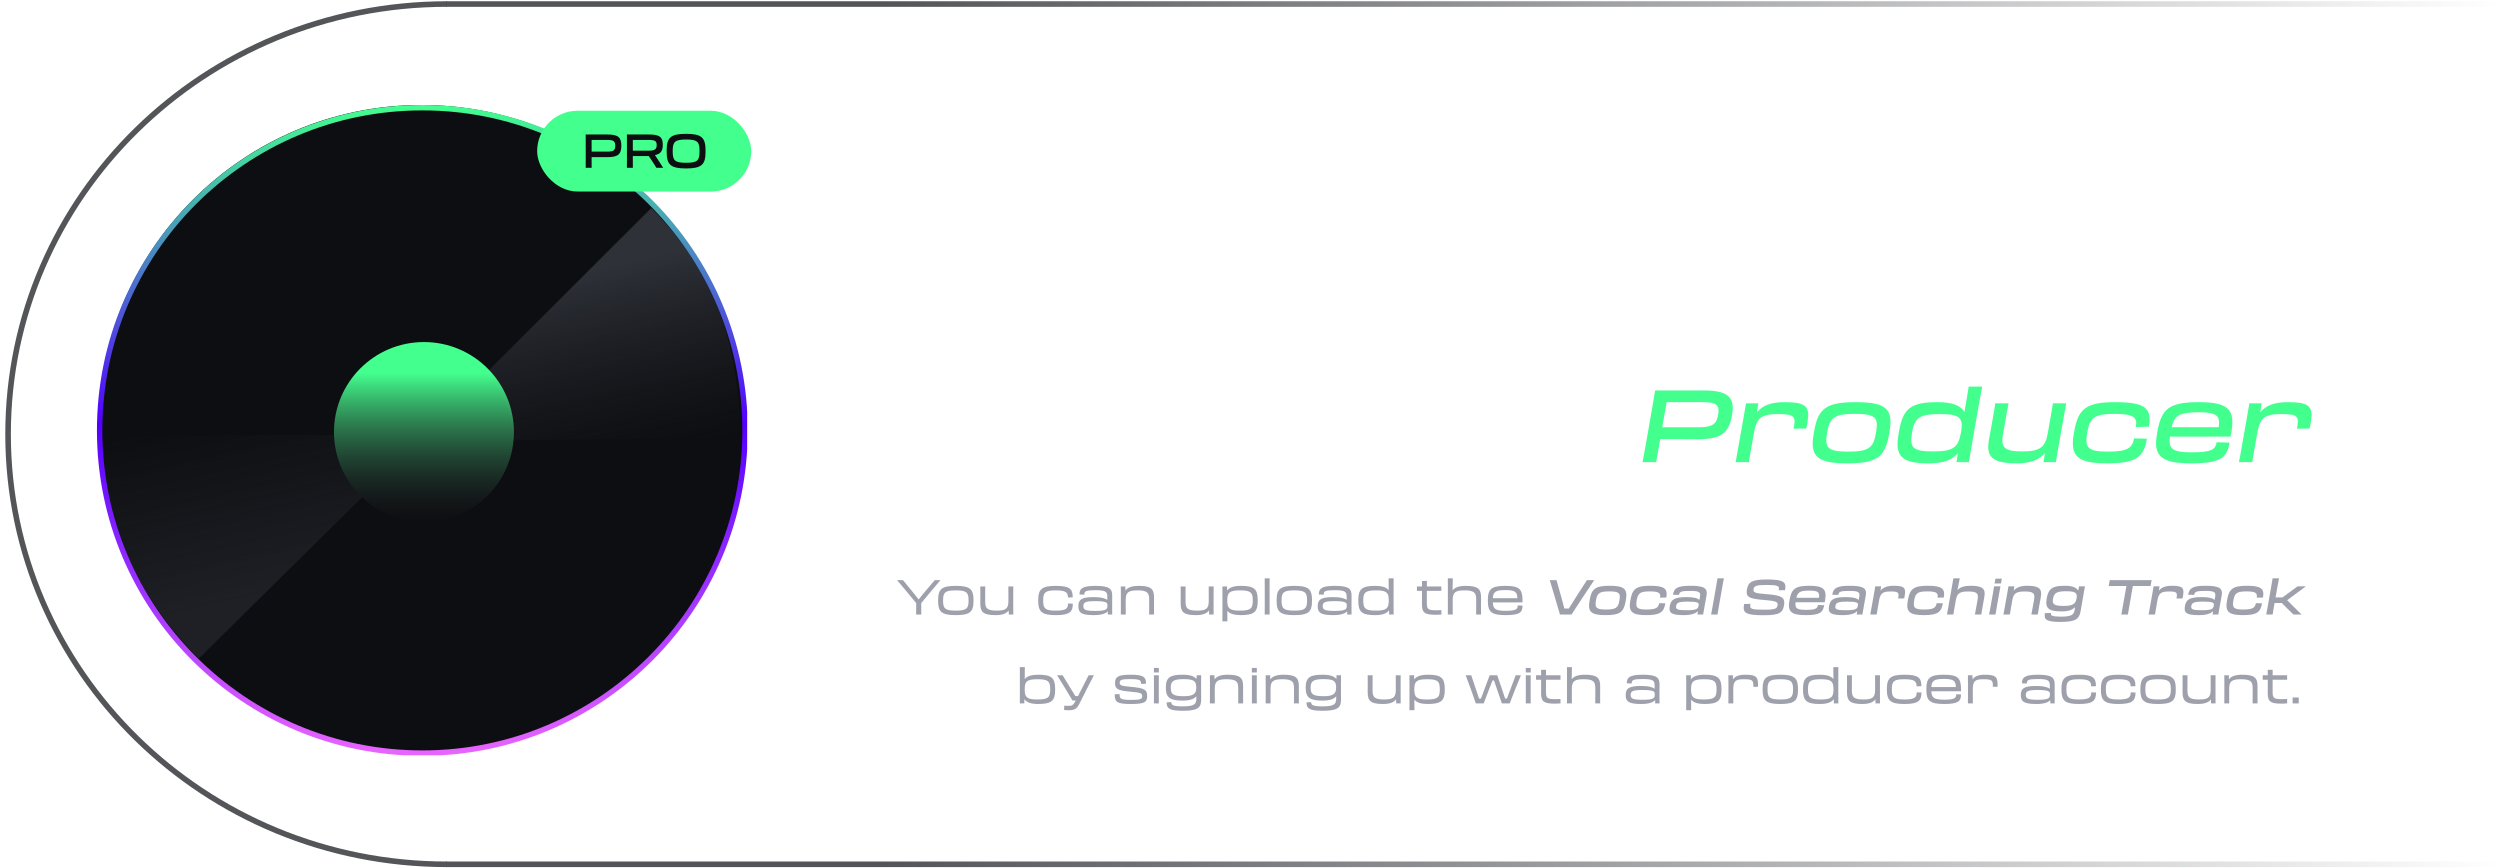 <svg width="619" height="215" viewBox="0 0 619 215" fill="none" xmlns="http://www.w3.org/2000/svg">
<g clip-path="url(#clip0_206_22190)">
<path d="M410.766 110.423L411.066 108.723C413.891 108.748 418.241 108.748 420.441 108.748C426.566 108.748 428.116 106.948 428.866 102.698C429.591 98.448 427.966 96.673 421.841 96.673H409.816C409.641 97.723 409.441 98.823 409.191 100.373L407.441 110.398C407.116 112.173 406.916 113.248 406.691 114.423H410.066C410.266 113.223 410.441 112.198 410.766 110.423ZM421.666 99.573C425.116 99.573 425.816 100.398 425.416 102.698C425.016 104.998 424.016 105.798 420.566 105.798H411.566L412.666 99.573H421.666Z" fill="#43FF8E"/>
<path d="M430.459 110.423C430.134 112.298 429.959 113.323 429.734 114.423H433.034C433.184 113.323 433.359 112.348 433.709 110.423L434.234 107.373C434.934 103.398 436.109 102.523 440.209 102.523C444.234 102.523 444.634 103.098 444.184 105.673L444.084 106.148L447.234 106.098C447.334 105.523 447.409 105.123 447.509 104.673C448.209 100.648 447.234 99.573 441.809 99.573C438.509 99.573 436.384 100.398 435.009 102.098L435.359 99.873H432.309C432.159 100.848 431.984 101.798 431.684 103.523L430.459 110.423Z" fill="#43FF8E"/>
<path d="M457.429 114.723C464.879 114.723 466.754 113.073 467.729 107.523L467.854 106.773C468.829 101.223 466.904 99.573 459.479 99.573C452.029 99.573 450.154 101.223 449.179 106.773L449.054 107.523C448.079 113.073 450.004 114.723 457.429 114.723ZM457.604 111.823C452.504 111.823 451.754 110.873 452.379 107.248L452.404 107.048C453.054 103.398 454.154 102.473 459.279 102.473C464.379 102.473 465.179 103.398 464.504 107.048L464.479 107.248C463.854 110.873 462.729 111.823 457.604 111.823Z" fill="#43FF8E"/>
<path d="M477.574 114.723C481.174 114.723 483.374 113.873 484.774 112.223L484.424 114.423H487.499C487.699 113.198 487.849 112.348 488.174 110.423L490.024 99.873C490.349 98.073 490.574 96.773 490.799 95.723H487.449C487.299 96.773 486.849 99.448 486.399 101.998C485.449 100.398 483.374 99.573 479.774 99.573C473.049 99.573 471.174 101.173 470.199 106.773L470.074 107.523C469.099 113.073 470.949 114.723 477.574 114.723ZM478.674 111.773C473.599 111.773 472.774 110.848 473.399 107.248L473.424 107.048C474.074 103.423 475.249 102.523 480.424 102.523C485.324 102.523 486.174 103.523 485.549 107.048L485.499 107.248C484.874 110.748 483.674 111.773 478.674 111.773Z" fill="#43FF8E"/>
<path d="M493.1 105.373C492.8 107.023 492.675 107.698 492.475 108.823C491.725 112.998 493.075 114.723 499.4 114.723C502.75 114.723 504.925 113.848 506.325 112.173L505.975 114.423H509.025C509.175 113.423 509.35 112.498 509.65 110.773L510.875 103.873C511.2 101.973 511.375 100.973 511.6 99.873H508.3C508.15 100.973 507.975 101.948 507.625 103.873L507.05 107.173C506.425 110.723 505.175 111.773 500.725 111.773C496.05 111.773 495.4 110.673 495.95 107.498L496.6 103.823C496.95 101.798 497.075 101.048 497.325 99.873H494.025C493.85 101.098 493.675 102.148 493.375 103.823L493.1 105.373Z" fill="#43FF8E"/>
<path d="M521.783 114.723C529.133 114.723 530.783 113.073 531.583 108.623L528.383 108.548C527.983 110.873 526.858 111.823 521.933 111.823C516.908 111.823 516.158 110.873 516.783 107.248L516.808 107.048C517.458 103.398 518.558 102.473 523.583 102.473C528.508 102.473 529.233 103.448 528.833 105.748V105.723L532.058 105.648C532.883 101.073 531.108 99.573 523.758 99.573C516.508 99.573 514.558 101.223 513.583 106.773L513.458 107.523C512.483 113.073 514.558 114.723 521.783 114.723Z" fill="#43FF8E"/>
<path d="M542.514 114.723C550.014 114.723 551.389 113.273 552.039 109.598L548.839 109.498C548.539 111.198 547.789 111.998 542.664 111.998C537.839 111.998 536.889 111.148 537.264 108.098H552.289C552.364 107.723 552.464 107.273 552.539 106.773C553.389 101.398 551.689 99.573 544.414 99.573C537.114 99.573 535.164 101.223 534.189 106.773L534.064 107.523C533.114 112.898 535.089 114.723 542.514 114.723ZM544.264 102.073C548.989 102.073 549.739 102.948 549.339 105.773H537.689C538.389 102.848 539.664 102.073 544.264 102.073Z" fill="#43FF8E"/>
<path d="M555.092 110.423C554.767 112.298 554.592 113.323 554.367 114.423H557.667C557.817 113.323 557.992 112.348 558.342 110.423L558.867 107.373C559.567 103.398 560.742 102.523 564.842 102.523C568.867 102.523 569.267 103.098 568.817 105.673L568.717 106.148L571.867 106.098C571.967 105.523 572.042 105.123 572.142 104.673C572.842 100.648 571.867 99.573 566.442 99.573C563.142 99.573 561.017 100.398 559.642 102.098L559.992 99.873H556.942C556.792 100.848 556.617 101.798 556.317 103.523L555.092 110.423Z" fill="#43FF8E"/>
<path d="M110.681 1C50.658 1 2 48.682 2 107.5C2 166.318 50.658 214 110.681 214" stroke="#535559" stroke-width="1.383"/>
<path d="M110.453 214L619 214L619 1L110.453 1" stroke="url(#paint0_linear_206_22190)" stroke-width="1.383"/>
<g clip-path="url(#clip1_206_22190)">
<ellipse cx="104.338" cy="106.204" rx="80.071" ry="80.21" fill="#0D0E11"/>
<path d="M49.212 163.064C28.725 142.577 25.565 120.271 25.004 107.923L82.744 107.642L82.806 108.642C83.128 113.792 85.282 118.657 88.879 122.357L89.624 123.123L49.212 163.064Z" fill="url(#paint1_linear_206_22190)"/>
<path d="M161.25 51.503C182.462 72.715 182.8 95.573 183.381 108.358L126.991 109.017L126.926 107.468C126.717 102.481 124.849 97.707 121.618 93.902L120.325 92.379L161.25 51.503Z" fill="url(#paint2_linear_206_22190)"/>
<circle cx="104.569" cy="106.568" r="79.901" stroke="url(#paint3_linear_206_22190)" stroke-width="1.334"/>
<circle cx="104.969" cy="106.969" r="22.276" fill="url(#paint4_linear_206_22190)"/>
</g>
<rect x="133" y="27.423" width="53" height="20" rx="10" fill="#43FF8E"/>
<path d="M146.484 39.687V38.898C147.691 38.909 149.491 38.909 150.446 38.909C153.135 38.909 153.838 38.073 153.838 36.098V36.052C153.838 34.078 153.135 33.299 150.446 33.299H145.013C145.024 33.787 145.024 34.298 145.024 35.018V39.676C145.024 40.5 145.024 41 145.013 41.545H146.495C146.484 40.988 146.484 40.512 146.484 39.687ZM150.435 34.647C151.95 34.647 152.334 35.007 152.334 36.075V36.098C152.334 37.167 151.95 37.539 150.435 37.539H146.484V34.647H150.435Z" fill="#0D0E11"/>
<path d="M155.228 39.676C155.228 40.547 155.228 40.988 155.217 41.545H156.699C156.688 40.953 156.688 40.64 156.688 39.664V38.642H160.628L161.528 39.978C161.879 40.5 162.208 41.035 162.516 41.545H164.206C163.756 40.86 163.339 40.221 162.966 39.618C162.691 39.188 162.417 38.793 162.165 38.41C163.635 38.108 164.107 37.306 164.107 35.866V35.82C164.107 33.938 163.339 33.299 160.705 33.299H155.217C155.228 33.81 155.228 34.182 155.228 34.786V39.676ZM160.672 34.647C162.208 34.647 162.593 34.96 162.593 35.889V35.913C162.593 36.877 162.208 37.306 160.672 37.306H156.688V34.647H160.672Z" fill="#0D0E11"/>
<path d="M169.875 41.708C173.738 41.708 174.693 40.756 174.693 37.608V37.237C174.693 34.089 173.738 33.137 169.875 33.137C166.012 33.137 165.068 34.089 165.068 37.237V37.608C165.068 40.756 166.012 41.708 169.875 41.708ZM169.875 40.303C167.054 40.303 166.56 39.734 166.56 37.48V37.364C166.56 35.169 167.054 34.542 169.875 34.542C172.707 34.542 173.201 35.111 173.201 37.364V37.48C173.201 39.734 172.707 40.303 169.875 40.303Z" fill="#0D0E11"/>
<path d="M226.848 150.448C226.848 151.06 226.848 151.623 226.836 152.163H228.108C228.096 151.611 228.096 151.06 228.096 150.448V149.332C229.428 147.712 231.468 145.263 232.86 143.643H231.444L229.344 146.115C228.66 146.907 228.048 147.675 227.46 148.419C226.908 147.7 226.272 146.919 225.612 146.115L223.584 143.643H222.108C223.5 145.263 225.516 147.712 226.848 149.332V150.448Z" fill="#9EA1AB"/>
<path d="M236.66 152.307C240.128 152.307 241.04 151.516 241.04 148.864V148.504C241.04 145.852 240.128 145.06 236.66 145.06C233.192 145.06 232.28 145.852 232.28 148.504V148.864C232.28 151.516 233.192 152.307 236.66 152.307ZM236.66 151.191C234.02 151.191 233.504 150.688 233.504 148.744V148.624C233.504 146.68 234.02 146.176 236.66 146.176C239.3 146.176 239.816 146.68 239.816 148.624V148.744C239.816 150.688 239.3 151.191 236.66 151.191Z" fill="#9EA1AB"/>
<path d="M242.732 147.844C242.732 148.564 242.72 148.852 242.72 149.344C242.72 151.456 243.332 152.307 246.488 152.307C248.168 152.307 249.188 151.924 249.752 151.143L249.776 152.163H250.892C250.88 151.695 250.88 151.264 250.88 150.376V147.124C250.88 146.176 250.88 145.707 250.892 145.203H249.668C249.68 145.707 249.68 146.151 249.68 147.124V148.804C249.68 150.628 249.116 151.191 246.812 151.191C244.388 151.191 243.932 150.58 243.932 148.984V147.112C243.932 146.092 243.932 145.743 243.944 145.203H242.72C242.732 145.767 242.732 146.248 242.732 147.112V147.844Z" fill="#9EA1AB"/>
<path d="M261.398 152.307C264.818 152.307 265.634 151.528 265.634 149.464L264.446 149.428C264.446 150.676 263.942 151.191 261.398 151.191C258.806 151.191 258.29 150.688 258.29 148.744V148.624C258.29 146.68 258.806 146.176 261.398 146.176C263.942 146.176 264.422 146.716 264.422 147.94L265.61 147.904C265.61 145.78 264.83 145.06 261.398 145.06C258.026 145.06 257.066 145.852 257.066 148.504V148.864C257.066 151.516 258.038 152.307 261.398 152.307Z" fill="#9EA1AB"/>
<path d="M270.847 152.307C272.707 152.307 273.763 151.936 274.291 151.347L274.303 152.163H275.383C275.371 151.215 275.371 150.604 275.371 149.884C275.371 148.876 275.383 148.42 275.383 147.471C275.383 145.828 274.771 145.06 271.219 145.06C267.991 145.06 267.259 145.743 267.283 147.195L268.495 147.232C268.483 146.404 268.771 146.128 271.219 146.128C273.751 146.128 274.171 146.5 274.171 147.7V148.551C273.607 148.108 272.575 147.844 270.847 147.844C267.691 147.844 267.007 148.503 267.007 150.1C267.007 151.66 267.655 152.307 270.847 152.307ZM271.195 151.264C268.747 151.264 268.243 150.964 268.243 150.1C268.243 149.212 268.567 148.839 271.195 148.839C273.775 148.839 274.195 149.2 274.195 149.74V150.112C274.195 150.892 273.775 151.264 271.195 151.264Z" fill="#9EA1AB"/>
<path d="M277.526 150.244C277.526 151.192 277.526 151.66 277.514 152.163H278.738C278.726 151.66 278.726 151.215 278.726 150.244V148.563C278.726 146.739 279.29 146.176 281.642 146.176C284.078 146.176 284.534 146.787 284.534 148.383V150.256C284.534 151.276 284.534 151.623 284.522 152.163H285.746C285.734 151.599 285.734 151.12 285.734 150.256V149.523C285.734 148.804 285.746 148.516 285.746 148.023C285.746 145.911 285.134 145.06 281.966 145.06C280.262 145.06 279.218 145.444 278.654 146.223L278.63 145.203H277.514C277.526 145.671 277.526 146.104 277.526 146.992V150.244Z" fill="#9EA1AB"/>
<path d="M292.338 147.844C292.338 148.564 292.326 148.852 292.326 149.344C292.326 151.456 292.938 152.307 296.094 152.307C297.774 152.307 298.794 151.924 299.358 151.143L299.382 152.163H300.498C300.486 151.695 300.486 151.264 300.486 150.376V147.124C300.486 146.176 300.486 145.707 300.498 145.203H299.274C299.286 145.707 299.286 146.151 299.286 147.124V148.804C299.286 150.628 298.722 151.191 296.418 151.191C293.994 151.191 293.538 150.58 293.538 148.984V147.112C293.538 146.092 293.538 145.743 293.55 145.203H292.326C292.338 145.767 292.338 146.248 292.338 147.112V147.844Z" fill="#9EA1AB"/>
<path d="M302.674 152.163C302.674 152.884 302.674 153.484 302.662 153.844H303.898C303.886 153.352 303.886 152.488 303.886 151.228C304.486 151.96 305.518 152.307 307.198 152.307C310.486 152.307 311.41 151.516 311.41 148.864V148.504C311.41 145.852 310.486 145.06 307.27 145.06C305.494 145.06 304.414 145.444 303.826 146.223V145.203H302.662C302.674 145.707 302.674 146.14 302.674 146.692V152.163ZM303.874 148.732V148.636C303.874 146.74 304.414 146.176 307.03 146.176C309.658 146.176 310.186 146.68 310.186 148.624V148.744C310.186 150.688 309.658 151.191 306.97 151.191C304.414 151.191 303.874 150.64 303.874 148.732Z" fill="#9EA1AB"/>
<path d="M313.151 150.28C313.151 151.084 313.151 151.635 313.139 152.163H314.363C314.351 151.635 314.351 151.084 314.351 150.292V145.215C314.351 144.351 314.351 143.703 314.363 143.188H313.139C313.151 143.703 313.151 144.351 313.151 145.203V150.28Z" fill="#9EA1AB"/>
<path d="M320.473 152.307C323.941 152.307 324.853 151.516 324.853 148.864V148.504C324.853 145.852 323.941 145.06 320.473 145.06C317.005 145.06 316.093 145.852 316.093 148.504V148.864C316.093 151.516 317.005 152.307 320.473 152.307ZM320.473 151.191C317.833 151.191 317.317 150.688 317.317 148.744V148.624C317.317 146.68 317.833 146.176 320.473 146.176C323.113 146.176 323.629 146.68 323.629 148.624V148.744C323.629 150.688 323.113 151.191 320.473 151.191Z" fill="#9EA1AB"/>
<path d="M330.109 152.307C331.969 152.307 333.025 151.936 333.553 151.347L333.565 152.163H334.645C334.633 151.215 334.633 150.604 334.633 149.884C334.633 148.876 334.645 148.42 334.645 147.471C334.645 145.828 334.033 145.06 330.481 145.06C327.253 145.06 326.521 145.743 326.545 147.195L327.757 147.232C327.745 146.404 328.033 146.128 330.481 146.128C333.013 146.128 333.433 146.5 333.433 147.7V148.551C332.869 148.108 331.837 147.844 330.109 147.844C326.953 147.844 326.269 148.503 326.269 150.1C326.269 151.66 326.917 152.307 330.109 152.307ZM330.457 151.264C328.009 151.264 327.505 150.964 327.505 150.1C327.505 149.212 327.829 148.839 330.457 148.839C333.037 148.839 333.457 149.2 333.457 149.74V150.112C333.457 150.892 333.037 151.264 330.457 151.264Z" fill="#9EA1AB"/>
<path d="M340.459 152.307C342.271 152.307 343.351 151.912 343.927 151.108L343.951 152.163H345.067C345.055 151.575 345.055 151.168 345.055 150.244V145.203C345.055 144.315 345.055 143.703 345.067 143.188H343.819C343.831 143.68 343.843 144.928 343.843 146.14C343.243 145.408 342.211 145.06 340.531 145.06C337.243 145.06 336.319 145.852 336.319 148.504V148.864C336.319 151.516 337.243 152.307 340.459 152.307ZM340.699 151.191C338.071 151.191 337.543 150.688 337.543 148.744V148.624C337.543 146.68 338.071 146.176 340.759 146.176C343.315 146.176 343.855 146.728 343.855 148.636V148.732C343.855 150.628 343.315 151.191 340.699 151.191Z" fill="#9EA1AB"/>
<path d="M352.089 147.844C352.089 148.432 352.077 149.115 352.077 149.643C352.077 151.708 352.713 152.223 355.545 152.223C356.073 152.223 356.517 152.2 356.889 152.163L356.877 151.072C356.421 151.096 356.145 151.108 355.605 151.108C353.769 151.108 353.289 150.928 353.289 149.476V146.296H356.877V145.203H353.289C353.289 144.603 353.289 144.124 353.301 143.836L352.077 143.859C352.089 144.411 352.089 144.807 352.089 145.203C351.705 145.203 351.321 145.215 350.829 145.203V146.296H352.089V147.844Z" fill="#9EA1AB"/>
<path d="M358.491 150.268C358.491 151.144 358.491 151.575 358.479 152.163H359.703C359.691 151.563 359.691 151.048 359.691 150.244V148.563C359.691 146.739 360.255 146.176 362.607 146.176C365.043 146.176 365.499 146.787 365.499 148.383V150.268C365.499 151.12 365.499 151.551 365.487 152.163H366.711C366.699 151.479 366.699 150.916 366.699 150.292V149.523C366.699 148.804 366.711 148.516 366.711 148.023C366.711 145.911 366.099 145.06 362.931 145.06C361.263 145.06 360.231 145.431 359.655 146.176C359.679 145.36 359.715 143.392 359.715 143.188H358.479C358.491 143.703 358.491 144.339 358.491 145.203V150.268Z" fill="#9EA1AB"/>
<path d="M372.81 152.307C376.314 152.307 376.974 151.611 376.974 149.944L375.786 149.896C375.786 150.796 375.462 151.24 372.822 151.24C370.266 151.24 369.69 150.772 369.63 149.152H376.974C376.974 148.948 376.986 148.696 376.974 148.504C376.938 145.852 376.146 145.06 372.726 145.06C369.306 145.06 368.394 145.852 368.394 148.504V148.864C368.394 151.516 369.306 152.307 372.81 152.307ZM372.726 146.104C375.186 146.104 375.654 146.583 375.702 148.119H369.63C369.714 146.535 370.314 146.104 372.726 146.104Z" fill="#9EA1AB"/>
<path d="M389.099 152.163C390.239 150.411 393.611 145.276 394.727 143.643H392.927L390.299 147.711C389.651 148.743 388.979 149.8 388.439 150.676H387.335C387.107 149.788 386.819 148.72 386.531 147.676L385.391 143.643H383.711C384.227 145.276 385.739 150.411 386.243 152.163H389.099Z" fill="#9EA1AB"/>
<path d="M397.574 152.307C401.15 152.307 402.05 151.516 402.518 148.852L402.578 148.492C403.046 145.828 402.122 145.036 398.558 145.036C394.982 145.036 394.082 145.828 393.614 148.492L393.554 148.852C393.086 151.516 394.01 152.307 397.574 152.307ZM397.658 150.916C395.21 150.916 394.85 150.46 395.15 148.72L395.162 148.624C395.474 146.872 396.002 146.428 398.462 146.428C400.91 146.428 401.294 146.872 400.97 148.624L400.958 148.72C400.658 150.46 400.118 150.916 397.658 150.916Z" fill="#9EA1AB"/>
<path d="M407.64 152.307C411.168 152.307 411.96 151.516 412.344 149.379L410.808 149.344C410.616 150.46 410.076 150.916 407.712 150.916C405.3 150.916 404.94 150.46 405.24 148.72L405.252 148.624C405.564 146.872 406.092 146.428 408.504 146.428C410.868 146.428 411.216 146.896 411.024 148V147.987L412.572 147.952C412.968 145.756 412.116 145.036 408.588 145.036C405.108 145.036 404.172 145.828 403.704 148.492L403.644 148.852C403.176 151.516 404.172 152.307 407.64 152.307Z" fill="#9EA1AB"/>
<path d="M416.835 152.307C418.755 152.307 419.823 151.935 420.411 151.299L420.279 152.163H421.695C421.851 151.215 421.959 150.604 422.091 149.884C422.283 148.78 422.367 148.372 422.535 147.424C422.823 145.792 422.163 145.036 418.551 145.036C415.251 145.036 414.483 145.672 414.231 147.256L415.731 147.292C415.851 146.548 416.139 146.307 418.443 146.307C420.807 146.307 421.107 146.644 420.915 147.747L420.771 148.563C420.327 148.095 419.367 147.844 417.579 147.844C414.471 147.844 413.715 148.503 413.427 150.1C413.163 151.672 413.703 152.307 416.835 152.307ZM417.579 151.096C415.263 151.096 414.879 150.832 415.011 150.063C415.143 149.283 415.491 148.959 417.975 148.959C420.363 148.959 420.687 149.271 420.591 149.775L420.543 150.076C420.423 150.772 419.979 151.096 417.579 151.096Z" fill="#9EA1AB"/>
<path d="M424.04 150.148C423.884 151.024 423.788 151.611 423.668 152.163H425.252C425.336 151.611 425.444 151.024 425.588 150.16L426.464 145.192C426.62 144.34 426.728 143.691 426.836 143.188H425.252C425.168 143.703 425.06 144.34 424.916 145.18L424.04 150.148Z" fill="#9EA1AB"/>
<path d="M436.733 152.331C440.753 152.331 441.401 151.66 441.737 149.812C442.001 148.155 441.437 147.388 437.465 147.112C434.309 146.908 434.057 146.644 434.189 145.864C434.309 145.132 434.753 144.832 437.357 144.832C440.189 144.832 440.597 145.095 440.441 145.911L440.405 146.151L441.977 146.115L442.001 145.948C442.325 144.172 441.665 143.475 437.501 143.475C433.589 143.475 432.857 144.207 432.545 145.971C432.245 147.688 432.785 148.264 436.805 148.551C439.925 148.792 440.249 149.08 440.117 149.86V149.872C439.973 150.688 439.613 150.964 436.841 150.964C433.685 150.964 433.205 150.76 433.373 149.787L433.421 149.511L431.849 149.548L431.813 149.74C431.441 151.816 432.317 152.331 436.733 152.331Z" fill="#9EA1AB"/>
<path d="M447.099 152.307C450.699 152.307 451.359 151.611 451.671 149.848L450.135 149.799C449.991 150.615 449.631 151 447.171 151C444.855 151 444.399 150.592 444.579 149.128H451.791C451.827 148.948 451.875 148.732 451.911 148.492C452.319 145.912 451.503 145.036 448.011 145.036C444.507 145.036 443.571 145.828 443.103 148.492L443.043 148.852C442.587 151.432 443.535 152.307 447.099 152.307ZM447.939 146.235C450.207 146.235 450.567 146.655 450.375 148.011H444.783C445.119 146.607 445.731 146.235 447.939 146.235Z" fill="#9EA1AB"/>
<path d="M456.269 152.307C458.189 152.307 459.257 151.935 459.845 151.299L459.713 152.163H461.129C461.285 151.215 461.393 150.604 461.525 149.884C461.717 148.78 461.801 148.372 461.969 147.424C462.257 145.792 461.597 145.036 457.985 145.036C454.685 145.036 453.917 145.672 453.665 147.256L455.165 147.292C455.285 146.548 455.573 146.307 457.877 146.307C460.241 146.307 460.541 146.644 460.349 147.747L460.205 148.563C459.761 148.095 458.801 147.844 457.013 147.844C453.905 147.844 453.149 148.503 452.861 150.1C452.597 151.672 453.137 152.307 456.269 152.307ZM457.013 151.096C454.697 151.096 454.313 150.832 454.445 150.063C454.577 149.283 454.925 148.959 457.409 148.959C459.797 148.959 460.121 149.271 460.025 149.775L459.977 150.076C459.857 150.772 459.413 151.096 457.013 151.096Z" fill="#9EA1AB"/>
<path d="M463.426 150.244C463.27 151.144 463.186 151.635 463.078 152.163H464.662C464.734 151.635 464.818 151.168 464.986 150.244L465.238 148.78C465.574 146.872 466.138 146.452 468.106 146.452C470.038 146.452 470.23 146.727 470.014 147.963L469.966 148.192L471.478 148.168C471.526 147.891 471.562 147.7 471.61 147.484C471.946 145.552 471.478 145.036 468.874 145.036C467.29 145.036 466.27 145.431 465.61 146.247L465.778 145.18H464.314C464.242 145.647 464.158 146.104 464.014 146.931L463.426 150.244Z" fill="#9EA1AB"/>
<path d="M476.347 152.307C479.875 152.307 480.667 151.516 481.051 149.379L479.515 149.344C479.323 150.46 478.783 150.916 476.419 150.916C474.007 150.916 473.647 150.46 473.947 148.72L473.959 148.624C474.271 146.872 474.799 146.428 477.211 146.428C479.575 146.428 479.923 146.896 479.731 148V147.987L481.279 147.952C481.675 145.756 480.823 145.036 477.295 145.036C473.815 145.036 472.879 145.828 472.411 148.492L472.351 148.852C471.883 151.516 472.879 152.307 476.347 152.307Z" fill="#9EA1AB"/>
<path d="M482.434 150.148C482.278 151.072 482.194 151.563 482.074 152.163H483.646C483.754 151.516 483.838 151 483.994 150.124L484.258 148.659C484.558 146.943 485.146 146.452 487.33 146.452C489.598 146.452 489.91 146.98 489.646 148.492L489.334 150.268C489.178 151.12 489.106 151.54 488.986 152.163H490.558C490.666 151.479 490.762 150.916 490.882 150.292L491.014 149.523C491.158 148.72 491.23 148.395 491.314 147.867C491.674 145.863 491.026 145.036 487.966 145.036C486.31 145.036 485.302 145.396 484.666 146.104C484.846 145.24 485.206 143.392 485.242 143.188H483.658C483.574 143.703 483.466 144.327 483.31 145.18L482.434 150.148Z" fill="#9EA1AB"/>
<path d="M494.076 143.271L493.86 144.471H495.444L495.648 143.271H494.076ZM492.876 150.148C492.72 151.024 492.624 151.611 492.504 152.163H494.088C494.172 151.611 494.28 151.024 494.424 150.16L494.952 147.171C495.096 146.319 495.216 145.684 495.312 145.18H493.74C493.668 145.684 493.548 146.331 493.404 147.171L492.876 150.148Z" fill="#9EA1AB"/>
<path d="M496.402 150.244C496.246 151.144 496.162 151.635 496.054 152.163H497.638C497.71 151.635 497.794 151.168 497.962 150.244L498.238 148.659C498.55 146.943 499.138 146.452 501.322 146.452C503.59 146.452 503.89 146.98 503.638 148.492L503.314 150.268C503.146 151.24 503.086 151.599 502.966 152.163H504.55C504.634 151.575 504.718 151.072 504.874 150.268L505.006 149.523C505.138 148.72 505.21 148.395 505.306 147.867C505.654 145.863 505.006 145.036 501.958 145.036C500.302 145.036 499.258 145.444 498.586 146.247L498.754 145.18H497.29C497.218 145.647 497.134 146.104 496.99 146.931L496.402 150.244Z" fill="#9EA1AB"/>
<path d="M510.456 151.384C512.124 151.384 513.156 151 513.804 150.304L513.672 151.072C513.456 152.188 512.952 152.68 510.264 152.68C508.008 152.68 507.696 152.391 507.804 151.767L506.316 151.816C506.016 153.484 506.784 153.987 510.192 153.987C513.912 153.987 514.812 153.292 515.16 151.312C515.328 150.376 515.448 149.679 515.64 148.563L515.952 146.763C516.06 146.139 516.144 145.647 516.24 145.18H514.776L514.572 146.247C514.128 145.467 513.12 145.036 511.308 145.036C508.284 145.036 507.228 145.623 506.76 148.155L506.748 148.252C506.304 150.76 507.468 151.384 510.456 151.384ZM510.948 150.028C508.524 150.028 508.092 149.584 508.32 148.252L508.344 148.168C508.584 146.847 509.256 146.391 511.572 146.391C513.972 146.391 514.392 146.847 514.152 148.155V148.18C513.912 149.512 513.288 150.028 510.948 150.028Z" fill="#9EA1AB"/>
<path d="M525.588 150.232C525.432 151.132 525.36 151.575 525.24 152.163H526.872C526.968 151.54 527.016 151.227 527.196 150.22L528.096 145.095H530.28C530.76 145.095 531.576 145.095 532.476 145.108L532.74 143.643H522.372L522.12 145.108C523.02 145.095 524.064 145.095 525.204 145.095H526.5L525.588 150.232Z" fill="#9EA1AB"/>
<path d="M532.344 150.244C532.188 151.144 532.104 151.635 531.996 152.163H533.58C533.652 151.635 533.736 151.168 533.904 150.244L534.156 148.78C534.492 146.872 535.056 146.452 537.024 146.452C538.956 146.452 539.148 146.727 538.932 147.963L538.884 148.192L540.396 148.168C540.444 147.891 540.48 147.7 540.528 147.484C540.864 145.552 540.396 145.036 537.792 145.036C536.208 145.036 535.188 145.431 534.528 146.247L534.696 145.18H533.232C533.16 145.647 533.076 146.104 532.932 146.931L532.344 150.244Z" fill="#9EA1AB"/>
<path d="M544.394 152.307C546.314 152.307 547.382 151.935 547.97 151.299L547.838 152.163H549.254C549.41 151.215 549.518 150.604 549.65 149.884C549.842 148.78 549.926 148.372 550.094 147.424C550.382 145.792 549.722 145.036 546.11 145.036C542.81 145.036 542.042 145.672 541.79 147.256L543.29 147.292C543.41 146.548 543.698 146.307 546.002 146.307C548.366 146.307 548.666 146.644 548.474 147.747L548.33 148.563C547.886 148.095 546.926 147.844 545.138 147.844C542.03 147.844 541.274 148.503 540.986 150.1C540.722 151.672 541.262 152.307 544.394 152.307ZM545.138 151.096C542.822 151.096 542.438 150.832 542.57 150.063C542.702 149.283 543.05 148.959 545.534 148.959C547.922 148.959 548.246 149.271 548.15 149.775L548.102 150.076C547.982 150.772 547.538 151.096 545.138 151.096Z" fill="#9EA1AB"/>
<path d="M555.379 152.307C558.907 152.307 559.699 151.516 560.083 149.379L558.547 149.344C558.355 150.46 557.815 150.916 555.451 150.916C553.039 150.916 552.679 150.46 552.979 148.72L552.991 148.624C553.303 146.872 553.831 146.428 556.243 146.428C558.607 146.428 558.955 146.896 558.763 148V147.987L560.311 147.952C560.707 145.756 559.855 145.036 556.327 145.036C552.847 145.036 551.911 145.828 551.443 148.492L551.383 148.852C550.915 151.516 551.911 152.307 555.379 152.307Z" fill="#9EA1AB"/>
<path d="M561.489 150.148C561.333 151.024 561.237 151.611 561.117 152.163H562.701C562.785 151.611 562.893 151.024 563.037 150.16L563.193 149.308H564.981C565.281 149.632 565.629 149.979 565.989 150.327L567.861 152.163H569.817L569.841 152.139C568.917 151.24 567.321 149.644 566.301 148.612C567.669 147.58 569.685 146.079 570.897 145.203L570.873 145.18H568.869L566.745 146.74C566.193 147.136 565.641 147.543 565.149 147.916H563.433L563.913 145.192C564.069 144.34 564.177 143.691 564.285 143.188H562.701C562.617 143.703 562.509 144.34 562.365 145.18L561.489 150.148Z" fill="#9EA1AB"/>
<path d="M252.518 172.255C252.518 173.059 252.518 173.635 252.506 174.163H253.622L253.646 173.12C254.222 173.924 255.278 174.308 257.042 174.308C260.33 174.308 261.254 173.516 261.254 170.864V170.503C261.254 167.851 260.33 167.059 257.114 167.059C255.386 167.059 254.33 167.42 253.73 168.139C253.73 167.024 253.73 165.68 253.742 165.188H252.506C252.518 165.703 252.518 166.351 252.518 167.215V172.255ZM253.718 170.732V170.635C253.718 168.74 254.258 168.176 256.874 168.176C259.502 168.176 260.03 168.679 260.03 170.623V170.743C260.03 172.687 259.502 173.191 256.814 173.191C254.258 173.191 253.718 172.64 253.718 170.732Z" fill="#9EA1AB"/>
<path d="M267.189 174.379C268.089 172.603 269.973 168.835 270.837 167.203H269.541L268.053 170.108C267.657 170.875 267.261 171.655 266.925 172.339H266.253C265.833 171.643 265.341 170.852 264.861 170.072L263.109 167.203H261.741C262.785 168.847 264.681 171.979 265.557 173.455H266.349L266.133 173.839C265.701 174.607 265.425 174.763 264.717 174.763C264.261 174.763 263.889 174.751 263.505 174.727L263.469 175.808C263.913 175.832 264.465 175.856 264.753 175.856C265.977 175.856 266.637 175.472 267.189 174.379Z" fill="#9EA1AB"/>
<path d="M280.094 174.308C283.586 174.308 284.03 173.756 284.03 172.316C284.03 170.888 283.598 170.359 279.998 170.059C277.418 169.844 277.238 169.627 277.238 169.027C277.238 168.391 277.61 168.139 279.866 168.139C282.158 168.139 282.518 168.416 282.518 169.148V169.328L283.754 169.291C283.754 167.623 283.166 167.059 279.914 167.059C276.71 167.059 276.086 167.647 276.086 169.111C276.086 170.527 276.614 170.983 279.806 171.247C282.59 171.476 282.806 171.704 282.806 172.376C282.806 173.024 282.554 173.3 280.142 173.3C277.586 173.3 277.214 173.024 277.214 172.052V171.859L276.002 171.895C276.002 173.911 276.626 174.308 280.094 174.308Z" fill="#9EA1AB"/>
<path d="M285.706 165.379V166.495H286.93V165.379H285.706ZM285.718 172.28C285.718 173.084 285.718 173.635 285.706 174.163H286.93C286.918 173.635 286.918 173.083 286.918 172.291V169.232C286.918 168.368 286.918 167.719 286.93 167.203H285.706C285.718 167.719 285.718 168.368 285.718 169.219V172.28Z" fill="#9EA1AB"/>
<path d="M292.871 173.468C294.599 173.468 295.643 173.083 296.219 172.399L296.207 173.083C296.183 174.319 295.727 174.895 292.871 174.895C290.435 174.895 290.015 174.559 290.015 173.851L288.851 173.899C288.851 175.484 289.655 175.988 292.871 175.988C296.519 175.988 297.407 175.279 297.407 173.24C297.407 172.303 297.395 171.584 297.395 170.564V168.763C297.395 168.175 297.395 167.719 297.407 167.203H296.291L296.279 168.128C295.703 167.431 294.647 167.059 292.859 167.059C289.835 167.059 288.659 167.648 288.659 170.204V170.323C288.659 172.879 289.895 173.468 292.871 173.468ZM289.883 170.323V170.204C289.883 168.667 290.567 168.151 293.075 168.151C295.643 168.151 296.183 168.656 296.195 170.204C296.195 171.74 295.595 172.376 293.087 172.376C290.447 172.376 289.883 171.86 289.883 170.323Z" fill="#9EA1AB"/>
<path d="M299.58 172.243C299.58 173.191 299.58 173.66 299.568 174.163H300.792C300.78 173.66 300.78 173.215 300.78 172.243V170.564C300.78 168.74 301.344 168.176 303.696 168.176C306.132 168.176 306.588 168.788 306.588 170.384V172.255C306.588 173.275 306.588 173.623 306.576 174.163H307.8C307.788 173.6 307.788 173.119 307.788 172.255V171.524C307.788 170.804 307.8 170.516 307.8 170.024C307.8 167.912 307.188 167.059 304.02 167.059C302.316 167.059 301.272 167.444 300.708 168.224L300.684 167.203H299.568C299.58 167.671 299.58 168.103 299.58 168.991V172.243Z" fill="#9EA1AB"/>
<path d="M309.963 165.379V166.495H311.187V165.379H309.963ZM309.975 172.28C309.975 173.084 309.975 173.635 309.963 174.163H311.187C311.175 173.635 311.175 173.083 311.175 172.291V169.232C311.175 168.368 311.175 167.719 311.187 167.203H309.963C309.975 167.719 309.975 168.368 309.975 169.219V172.28Z" fill="#9EA1AB"/>
<path d="M313.385 172.243C313.385 173.191 313.385 173.66 313.373 174.163H314.597C314.585 173.66 314.585 173.215 314.585 172.243V170.564C314.585 168.74 315.149 168.176 317.501 168.176C319.937 168.176 320.393 168.788 320.393 170.384V172.255C320.393 173.275 320.393 173.623 320.381 174.163H321.605C321.593 173.6 321.593 173.119 321.593 172.255V171.524C321.593 170.804 321.605 170.516 321.605 170.024C321.605 167.912 320.993 167.059 317.825 167.059C316.121 167.059 315.077 167.444 314.513 168.224L314.489 167.203H313.373C313.385 167.671 313.385 168.103 313.385 168.991V172.243Z" fill="#9EA1AB"/>
<path d="M327.5 173.468C329.228 173.468 330.272 173.083 330.848 172.399L330.836 173.083C330.812 174.319 330.356 174.895 327.5 174.895C325.064 174.895 324.644 174.559 324.644 173.851L323.48 173.899C323.48 175.484 324.284 175.988 327.5 175.988C331.148 175.988 332.036 175.279 332.036 173.24C332.036 172.303 332.024 171.584 332.024 170.564V168.763C332.024 168.175 332.024 167.719 332.036 167.203H330.92L330.908 168.128C330.332 167.431 329.276 167.059 327.488 167.059C324.464 167.059 323.288 167.648 323.288 170.204V170.323C323.288 172.879 324.524 173.468 327.5 173.468ZM324.512 170.323V170.204C324.512 168.667 325.196 168.151 327.704 168.151C330.272 168.151 330.812 168.656 330.824 170.204C330.824 171.74 330.224 172.376 327.716 172.376C325.076 172.376 324.512 171.86 324.512 170.323Z" fill="#9EA1AB"/>
<path d="M338.65 169.844C338.65 170.563 338.638 170.851 338.638 171.344C338.638 173.455 339.25 174.308 342.406 174.308C344.086 174.308 345.106 173.924 345.67 173.143L345.694 174.163H346.81C346.798 173.695 346.798 173.264 346.798 172.376V169.123C346.798 168.175 346.798 167.707 346.81 167.203H345.586C345.598 167.707 345.598 168.151 345.598 169.123V170.803C345.598 172.627 345.034 173.191 342.73 173.191C340.306 173.191 339.85 172.58 339.85 170.983V169.111C339.85 168.091 339.85 167.743 339.862 167.203H338.638C338.65 167.767 338.65 168.247 338.65 169.111V169.844Z" fill="#9EA1AB"/>
<path d="M348.987 174.163C348.987 174.883 348.987 175.484 348.975 175.844H350.211C350.199 175.352 350.199 174.487 350.199 173.227C350.799 173.959 351.831 174.308 353.511 174.308C356.799 174.308 357.723 173.516 357.723 170.864V170.503C357.723 167.851 356.799 167.059 353.583 167.059C351.807 167.059 350.727 167.444 350.139 168.224V167.203H348.975C348.987 167.707 348.987 168.139 348.987 168.691V174.163ZM350.187 170.732V170.635C350.187 168.74 350.727 168.176 353.343 168.176C355.971 168.176 356.499 168.679 356.499 170.623V170.743C356.499 172.687 355.971 173.191 353.283 173.191C350.727 173.191 350.187 172.64 350.187 170.732Z" fill="#9EA1AB"/>
<path d="M368.669 170.743C368.969 169.963 369.281 169.184 369.557 168.476H369.905C370.157 169.195 370.433 170 370.697 170.78L371.861 174.163H373.805C374.453 172.459 375.869 168.835 376.577 167.203H375.293L374.129 170.252C373.781 171.176 373.421 172.135 373.109 172.963H372.665C372.425 172.195 372.125 171.308 371.825 170.432L370.721 167.203H368.849L367.649 170.384C367.325 171.248 366.977 172.159 366.689 172.963H366.221C365.945 172.147 365.621 171.188 365.321 170.3L364.277 167.203H362.909C363.533 168.811 364.841 172.459 365.417 174.163H367.361L368.669 170.743Z" fill="#9EA1AB"/>
<path d="M377.78 165.379V166.495H379.004V165.379H377.78ZM377.792 172.28C377.792 173.084 377.792 173.635 377.78 174.163H379.004C378.992 173.635 378.992 173.083 378.992 172.291V169.232C378.992 168.368 378.992 167.719 379.004 167.203H377.78C377.792 167.719 377.792 168.368 377.792 169.219V172.28Z" fill="#9EA1AB"/>
<path d="M381.585 169.844C381.585 170.431 381.574 171.115 381.574 171.643C381.574 173.708 382.21 174.224 385.042 174.224C385.57 174.224 386.014 174.199 386.385 174.163L386.374 173.072C385.918 173.096 385.641 173.108 385.102 173.108C383.266 173.108 382.785 172.927 382.785 171.476V168.295H386.374V167.203H382.785C382.785 166.603 382.786 166.124 382.798 165.836L381.574 165.859C381.585 166.411 381.585 166.807 381.585 167.203C381.201 167.203 380.818 167.215 380.326 167.203V168.295H381.585V169.844Z" fill="#9EA1AB"/>
<path d="M387.987 172.267C387.987 173.143 387.987 173.576 387.975 174.163H389.199C389.187 173.563 389.187 173.047 389.187 172.243V170.564C389.187 168.74 389.751 168.176 392.103 168.176C394.539 168.176 394.995 168.788 394.995 170.384V172.267C394.995 173.119 394.995 173.552 394.983 174.163H396.207C396.195 173.479 396.195 172.915 396.195 172.291V171.524C396.195 170.804 396.207 170.516 396.207 170.024C396.207 167.912 395.595 167.059 392.427 167.059C390.759 167.059 389.727 167.431 389.151 168.176C389.175 167.36 389.211 165.392 389.211 165.188H387.975C387.987 165.703 387.987 166.339 387.987 167.203V172.267Z" fill="#9EA1AB"/>
<path d="M406.363 174.308C408.223 174.308 409.279 173.935 409.807 173.347L409.819 174.163H410.899C410.887 173.215 410.887 172.604 410.887 171.884C410.887 170.876 410.899 170.419 410.899 169.471C410.899 167.827 410.287 167.059 406.735 167.059C403.507 167.059 402.775 167.743 402.799 169.195L404.011 169.232C403.999 168.403 404.287 168.128 406.735 168.128C409.267 168.128 409.687 168.499 409.687 169.699V170.552C409.123 170.108 408.091 169.844 406.363 169.844C403.207 169.844 402.523 170.503 402.523 172.1C402.523 173.66 403.171 174.308 406.363 174.308ZM406.711 173.263C404.263 173.263 403.759 172.964 403.759 172.1C403.759 171.212 404.083 170.839 406.711 170.839C409.291 170.839 409.711 171.199 409.711 171.74V172.111C409.711 172.891 409.291 173.263 406.711 173.263Z" fill="#9EA1AB"/>
<path d="M417.506 174.163C417.506 174.883 417.506 175.484 417.494 175.844H418.73C418.718 175.352 418.718 174.487 418.718 173.227C419.318 173.959 420.35 174.308 422.03 174.308C425.318 174.308 426.242 173.516 426.242 170.864V170.503C426.242 167.851 425.318 167.059 422.102 167.059C420.326 167.059 419.246 167.444 418.658 168.224V167.203H417.494C417.506 167.707 417.506 168.139 417.506 168.691V174.163ZM418.706 170.732V170.635C418.706 168.74 419.246 168.176 421.862 168.176C424.49 168.176 425.018 168.679 425.018 170.623V170.743C425.018 172.687 424.49 173.191 421.802 173.191C419.246 173.191 418.706 172.64 418.706 170.732Z" fill="#9EA1AB"/>
<path d="M427.959 172.243C427.959 173.191 427.959 173.66 427.947 174.163H429.171C429.159 173.66 429.159 173.215 429.159 172.243V170.635C429.159 168.619 429.723 168.176 431.787 168.176C433.887 168.176 434.127 168.463 434.127 169.819V170.059L435.279 170.036C435.291 169.856 435.291 169.675 435.291 169.531C435.291 167.539 434.751 167.059 432.075 167.059C430.587 167.059 429.627 167.444 429.087 168.224L429.063 167.203H427.947C427.959 167.671 427.959 168.103 427.959 168.991V172.243Z" fill="#9EA1AB"/>
<path d="M440.801 174.308C444.269 174.308 445.181 173.516 445.181 170.864V170.503C445.181 167.851 444.269 167.059 440.801 167.059C437.333 167.059 436.421 167.851 436.421 170.503V170.864C436.421 173.516 437.333 174.308 440.801 174.308ZM440.801 173.191C438.161 173.191 437.645 172.687 437.645 170.743V170.623C437.645 168.679 438.161 168.176 440.801 168.176C443.441 168.176 443.957 168.679 443.957 170.623V170.743C443.957 172.687 443.441 173.191 440.801 173.191Z" fill="#9EA1AB"/>
<path d="M450.569 174.308C452.381 174.308 453.461 173.912 454.037 173.108L454.061 174.163H455.177C455.165 173.576 455.165 173.167 455.165 172.243V167.203C455.165 166.315 455.165 165.703 455.177 165.188H453.929C453.941 165.68 453.953 166.927 453.953 168.139C453.353 167.407 452.321 167.059 450.641 167.059C447.353 167.059 446.429 167.851 446.429 170.503V170.864C446.429 173.516 447.353 174.308 450.569 174.308ZM450.809 173.191C448.181 173.191 447.653 172.687 447.653 170.743V170.623C447.653 168.679 448.181 168.176 450.869 168.176C453.425 168.176 453.965 168.727 453.965 170.635V170.732C453.965 172.628 453.425 173.191 450.809 173.191Z" fill="#9EA1AB"/>
<path d="M457.326 169.844C457.326 170.563 457.314 170.851 457.314 171.344C457.314 173.455 457.926 174.308 461.082 174.308C462.762 174.308 463.782 173.924 464.346 173.143L464.37 174.163H465.486C465.474 173.695 465.474 173.264 465.474 172.376V169.123C465.474 168.175 465.474 167.707 465.486 167.203H464.262C464.274 167.707 464.274 168.151 464.274 169.123V170.803C464.274 172.627 463.71 173.191 461.406 173.191C458.982 173.191 458.526 172.58 458.526 170.983V169.111C458.526 168.091 458.526 167.743 458.538 167.203H457.314C457.326 167.767 457.326 168.247 457.326 169.111V169.844Z" fill="#9EA1AB"/>
<path d="M471.526 174.308C474.946 174.308 475.762 173.528 475.762 171.463L474.574 171.427C474.574 172.675 474.07 173.191 471.526 173.191C468.934 173.191 468.418 172.687 468.418 170.743V170.623C468.418 168.679 468.934 168.176 471.526 168.176C474.07 168.176 474.55 168.715 474.55 169.94L475.738 169.903C475.738 167.779 474.958 167.059 471.526 167.059C468.154 167.059 467.194 167.851 467.194 170.503V170.864C467.194 173.516 468.166 174.308 471.526 174.308Z" fill="#9EA1AB"/>
<path d="M481.384 174.308C484.888 174.308 485.548 173.611 485.548 171.943L484.36 171.895C484.36 172.795 484.036 173.24 481.396 173.24C478.84 173.24 478.264 172.771 478.204 171.151H485.548C485.548 170.947 485.56 170.695 485.548 170.503C485.512 167.851 484.72 167.059 481.3 167.059C477.88 167.059 476.968 167.851 476.968 170.503V170.864C476.968 173.516 477.88 174.308 481.384 174.308ZM481.3 168.104C483.76 168.104 484.228 168.583 484.276 170.12H478.204C478.288 168.536 478.888 168.104 481.3 168.104Z" fill="#9EA1AB"/>
<path d="M487.268 172.243C487.268 173.191 487.268 173.66 487.256 174.163H488.48C488.468 173.66 488.468 173.215 488.468 172.243V170.635C488.468 168.619 489.032 168.176 491.096 168.176C493.196 168.176 493.436 168.463 493.436 169.819V170.059L494.588 170.036C494.6 169.856 494.6 169.675 494.6 169.531C494.6 167.539 494.06 167.059 491.384 167.059C489.896 167.059 488.936 167.444 488.396 168.224L488.372 167.203H487.256C487.268 167.671 487.268 168.103 487.268 168.991V172.243Z" fill="#9EA1AB"/>
<path d="M504.202 174.308C506.062 174.308 507.118 173.935 507.646 173.347L507.658 174.163H508.738C508.726 173.215 508.726 172.604 508.726 171.884C508.726 170.876 508.738 170.419 508.738 169.471C508.738 167.827 508.126 167.059 504.574 167.059C501.346 167.059 500.614 167.743 500.638 169.195L501.85 169.232C501.838 168.403 502.126 168.128 504.574 168.128C507.106 168.128 507.526 168.499 507.526 169.699V170.552C506.962 170.108 505.93 169.844 504.202 169.844C501.046 169.844 500.362 170.503 500.362 172.1C500.362 173.66 501.01 174.308 504.202 174.308ZM504.55 173.263C502.102 173.263 501.598 172.964 501.598 172.1C501.598 171.212 501.922 170.839 504.55 170.839C507.13 170.839 507.55 171.199 507.55 171.74V172.111C507.55 172.891 507.13 173.263 504.55 173.263Z" fill="#9EA1AB"/>
<path d="M514.745 174.308C518.165 174.308 518.981 173.528 518.981 171.463L517.793 171.427C517.793 172.675 517.289 173.191 514.745 173.191C512.153 173.191 511.637 172.687 511.637 170.743V170.623C511.637 168.679 512.153 168.176 514.745 168.176C517.289 168.176 517.769 168.715 517.769 169.94L518.957 169.903C518.957 167.779 518.177 167.059 514.745 167.059C511.373 167.059 510.413 167.851 510.413 170.503V170.864C510.413 173.516 511.385 174.308 514.745 174.308Z" fill="#9EA1AB"/>
<path d="M524.519 174.308C527.939 174.308 528.755 173.528 528.755 171.463L527.567 171.427C527.567 172.675 527.063 173.191 524.519 173.191C521.927 173.191 521.411 172.687 521.411 170.743V170.623C521.411 168.679 521.927 168.176 524.519 168.176C527.063 168.176 527.543 168.715 527.543 169.94L528.731 169.903C528.731 167.779 527.951 167.059 524.519 167.059C521.147 167.059 520.187 167.851 520.187 170.503V170.864C520.187 173.516 521.159 174.308 524.519 174.308Z" fill="#9EA1AB"/>
<path d="M534.34 174.308C537.808 174.308 538.72 173.516 538.72 170.864V170.503C538.72 167.851 537.808 167.059 534.34 167.059C530.872 167.059 529.96 167.851 529.96 170.503V170.864C529.96 173.516 530.872 174.308 534.34 174.308ZM534.34 173.191C531.7 173.191 531.184 172.687 531.184 170.743V170.623C531.184 168.679 531.7 168.176 534.34 168.176C536.98 168.176 537.496 168.679 537.496 170.623V170.743C537.496 172.687 536.98 173.191 534.34 173.191Z" fill="#9EA1AB"/>
<path d="M540.412 169.844C540.412 170.563 540.4 170.851 540.4 171.344C540.4 173.455 541.012 174.308 544.168 174.308C545.848 174.308 546.868 173.924 547.432 173.143L547.456 174.163H548.572C548.56 173.695 548.56 173.264 548.56 172.376V169.123C548.56 168.175 548.56 167.707 548.572 167.203H547.348C547.36 167.707 547.36 168.151 547.36 169.123V170.803C547.36 172.627 546.796 173.191 544.492 173.191C542.068 173.191 541.612 172.58 541.612 170.983V169.111C541.612 168.091 541.612 167.743 541.624 167.203H540.4C540.412 167.767 540.412 168.247 540.412 169.111V169.844Z" fill="#9EA1AB"/>
<path d="M550.748 172.243C550.748 173.191 550.748 173.66 550.736 174.163H551.96C551.948 173.66 551.948 173.215 551.948 172.243V170.564C551.948 168.74 552.512 168.176 554.864 168.176C557.3 168.176 557.756 168.788 557.756 170.384V172.255C557.756 173.275 557.756 173.623 557.744 174.163H558.968C558.956 173.6 558.956 173.119 558.956 172.255V171.524C558.956 170.804 558.968 170.516 558.968 170.024C558.968 167.912 558.356 167.059 555.188 167.059C553.484 167.059 552.44 167.444 551.876 168.224L551.852 167.203H550.736C550.748 167.671 550.748 168.103 550.748 168.991V172.243Z" fill="#9EA1AB"/>
<path d="M561.503 169.844C561.503 170.431 561.491 171.115 561.491 171.643C561.491 173.708 562.127 174.224 564.959 174.224C565.487 174.224 565.931 174.199 566.303 174.163L566.291 173.072C565.835 173.096 565.559 173.108 565.019 173.108C563.183 173.108 562.703 172.927 562.703 171.476V168.295H566.291V167.203H562.703C562.703 166.603 562.703 166.124 562.715 165.836L561.491 165.859C561.503 166.411 561.503 166.807 561.503 167.203C561.119 167.203 560.735 167.215 560.243 167.203V168.295H561.503V169.844Z" fill="#9EA1AB"/>
<path d="M567.653 172.699V174.163H569.165V172.699H567.653Z" fill="#9EA1AB"/>
</g>
<defs>
<linearGradient id="paint0_linear_206_22190" x1="-98.479" y1="107.5" x2="619" y2="107.5" gradientUnits="userSpaceOnUse">
<stop offset="0.443" stop-color="#535559"/>
<stop offset="1" stop-color="#535559" stop-opacity="0"/>
</linearGradient>
<linearGradient id="paint1_linear_206_22190" x1="64.502" y1="147.774" x2="54.399" y2="102.872" gradientUnits="userSpaceOnUse">
<stop stop-color="#1E2025"/>
<stop offset="1" stop-color="#1E2025" stop-opacity="0"/>
</linearGradient>
<linearGradient id="paint2_linear_206_22190" x1="145.606" y1="67.097" x2="156.067" y2="113.589" gradientUnits="userSpaceOnUse">
<stop stop-color="#2E3138"/>
<stop offset="1" stop-color="#1E2025" stop-opacity="0"/>
</linearGradient>
<linearGradient id="paint3_linear_206_22190" x1="104.569" y1="26" x2="104.569" y2="187.137" gradientUnits="userSpaceOnUse">
<stop stop-color="#43FF8E"/>
<stop offset="0.49" stop-color="#5200FF"/>
<stop offset="1" stop-color="#E965FF"/>
</linearGradient>
<linearGradient id="paint4_linear_206_22190" x1="104.969" y1="92.388" x2="104.969" y2="129.245" gradientUnits="userSpaceOnUse">
<stop stop-color="#43FF8E"/>
<stop offset="1" stop-color="#313338" stop-opacity="0"/>
</linearGradient>
<clipPath id="clip0_206_22190">
<rect width="619" height="215" fill="white"/>
</clipPath>
<clipPath id="clip1_206_22190">
<rect width="161" height="161" fill="white" transform="translate(24 26)"/>
</clipPath>
</defs>
</svg>
